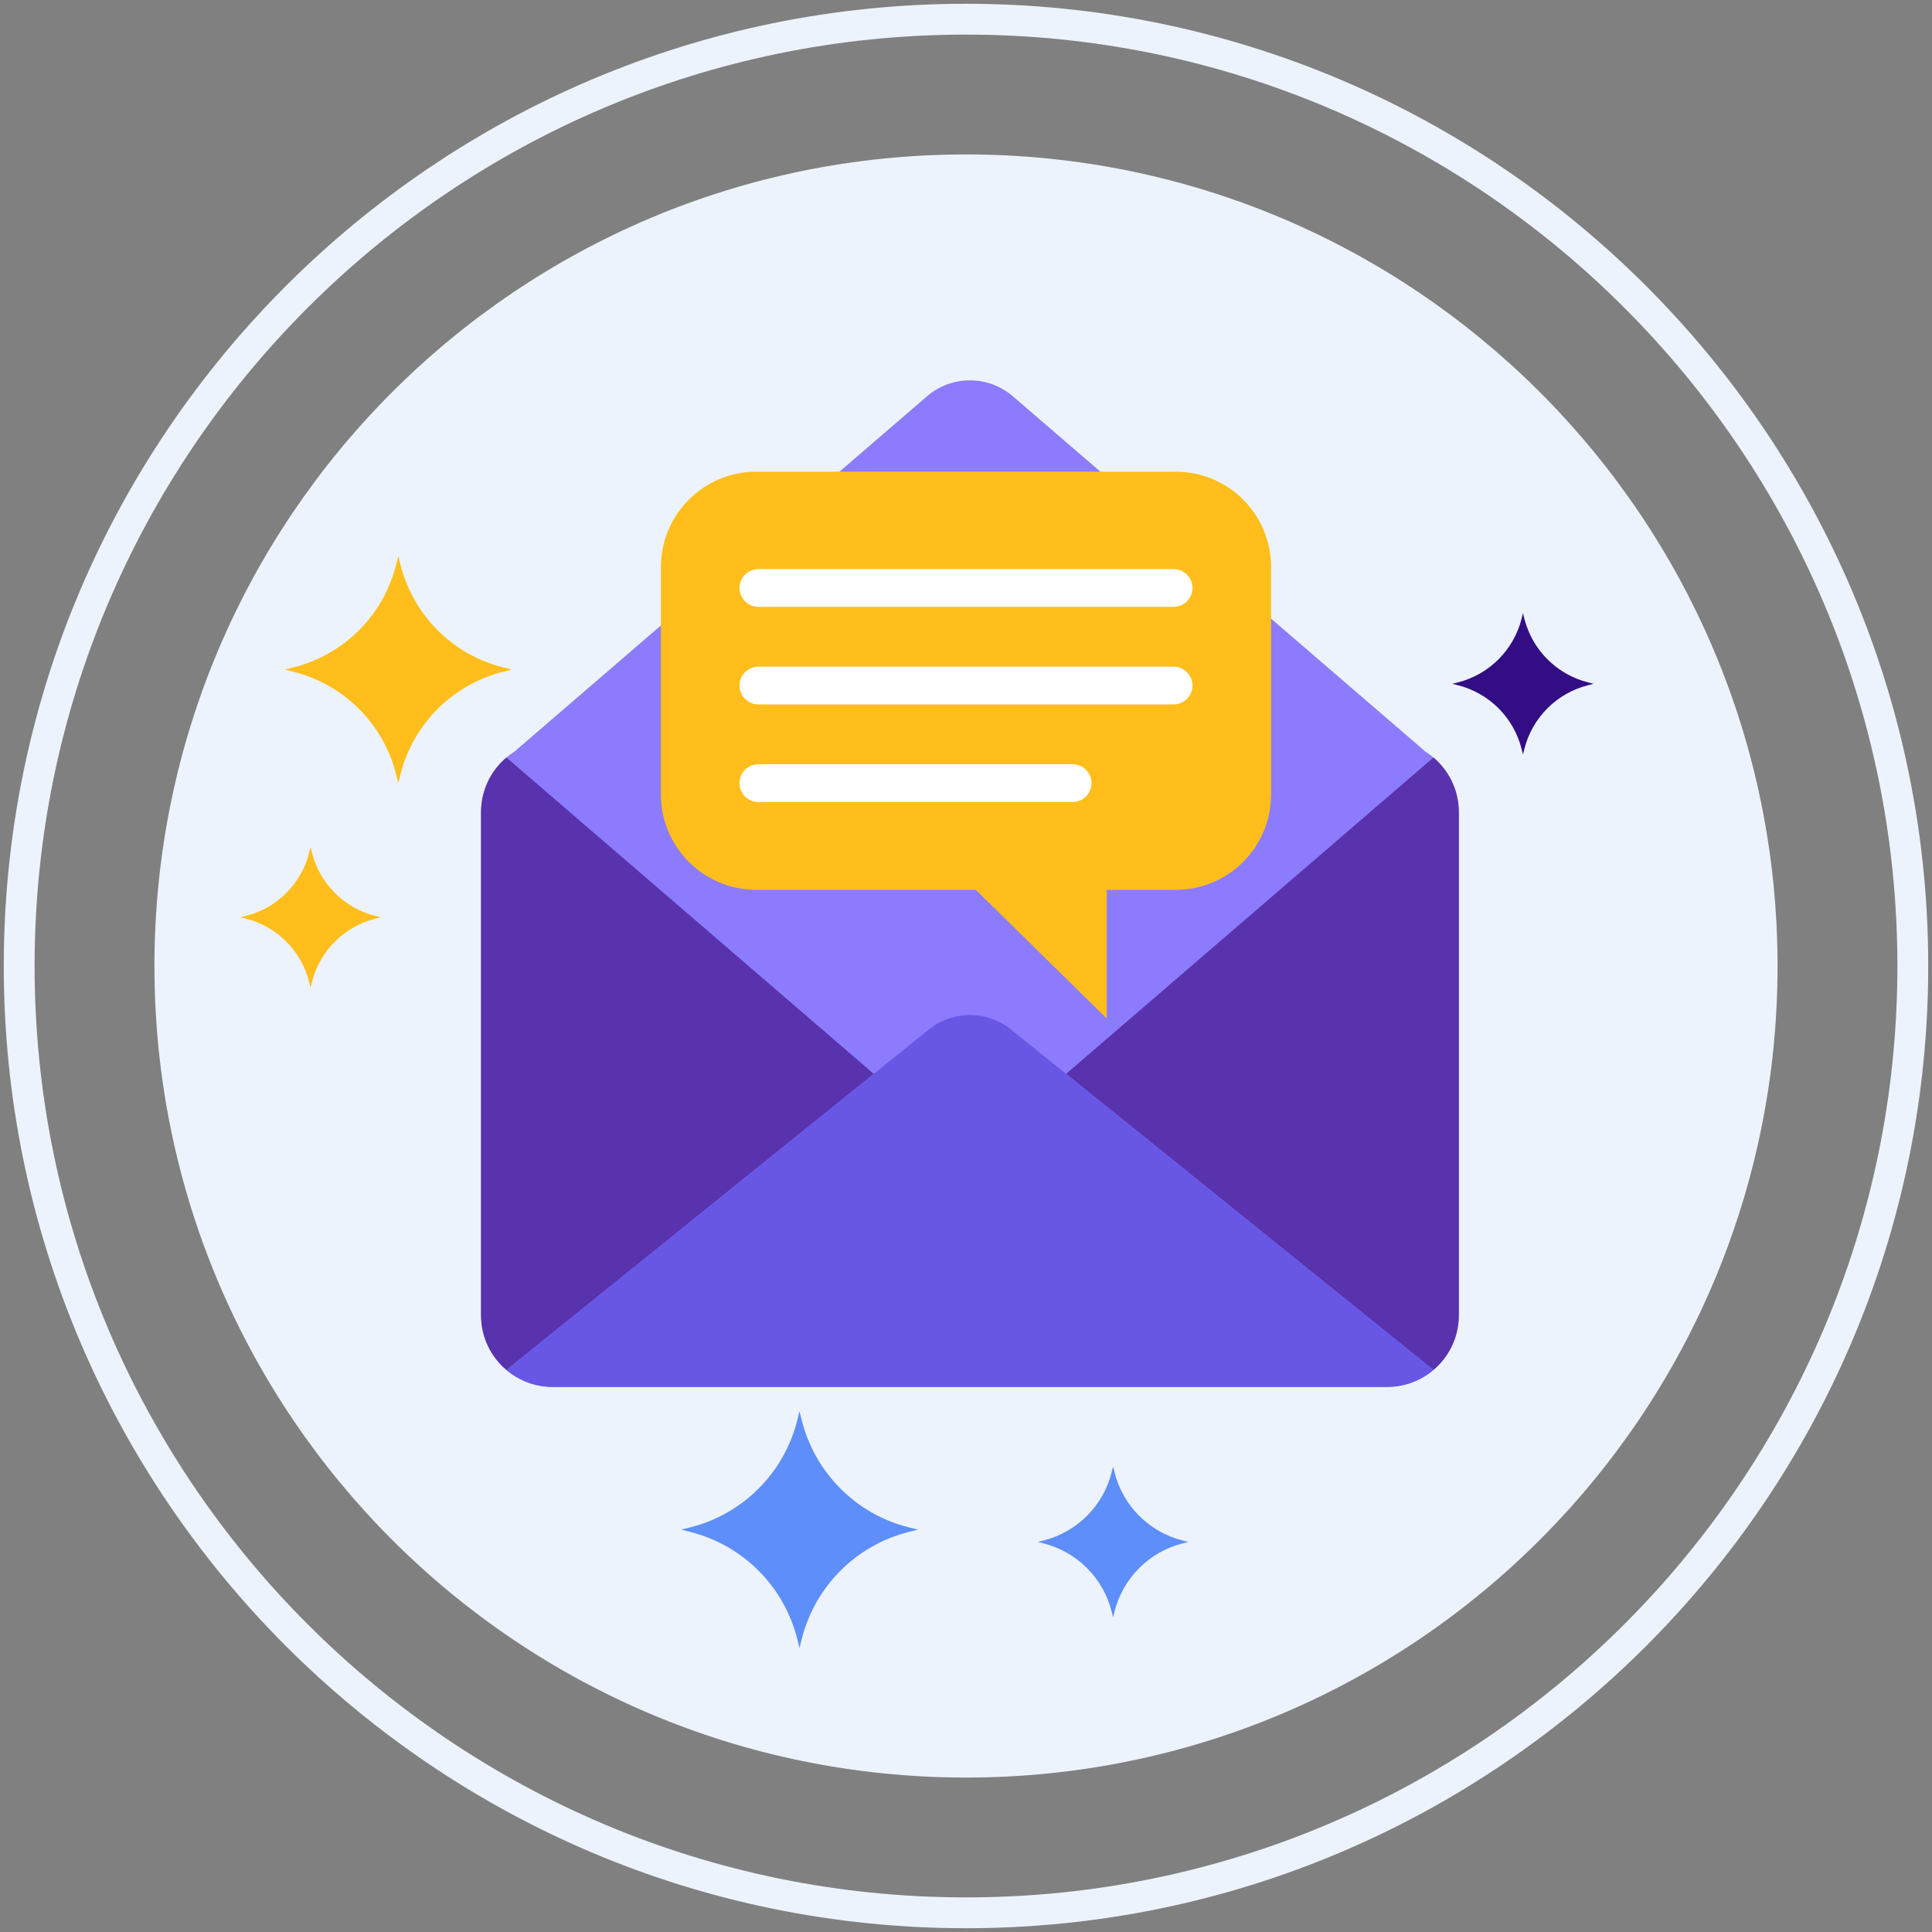 <?xml version="1.0" encoding="utf-8"?>
<!-- Generator: Adobe Illustrator 22.0.1, SVG Export Plug-In . SVG Version: 6.00 Build 0)  -->
<svg version="1.1" id="Layer_1" xmlns="http://www.w3.org/2000/svg" xmlns:xlink="http://www.w3.org/1999/xlink" x="0px" y="0px"
	 viewBox="0 0 512 512" style="enable-background:new 0 0 512 512;" xml:space="preserve">
<rect x="0" y="0" width="512" height="512" fill="#808080" stroke="none"/>
<style type="text/css">
	.st0{fill:#330D84;}
	.st1{fill:#EDF3FC;}
	.st2{fill:#5932AE;}
	.st3{fill:#FFFFFF;}
	.st4{fill:#FFE37B;}
	.st5{fill:#5D8EF9;}
	.st6{fill:#8C7BFD;}
	.st7{fill:#8AC9F9;}
	.st8{fill:#FFBE1B;}
	.st9{fill:#6857E5;}
</style>
<g>
	<g>
		<g>
			<path class="st1" d="M255.999,40.928c-118.778,0-215.071,96.294-215.071,215.074c0,118.776,96.293,215.068,215.071,215.068
				c118.778,0,215.071-96.292,215.071-215.068C471.07,137.222,374.777,40.928,255.999,40.928z"/>
		</g>
	</g>
	<g>
		<g>
			<path class="st1" d="M255.999,1C115.391,1,1,115.392,1,256.002C1,396.609,115.391,511,255.999,511S511,396.609,511,256.002
				C511,115.392,396.607,1,255.999,1z M255.999,502.832c-136.103,0-246.83-110.728-246.83-246.83
				c0-136.104,110.727-246.833,246.83-246.833c136.102,0,246.832,110.729,246.832,246.833
				C502.831,392.104,392.101,502.832,255.999,502.832z"/>
		</g>
	</g>
	<g>
		<g>
			<path class="st6" d="M377.777,199.202L268.41,105.018c-6.534-5.628-16.202-5.628-22.736,0l-109.367,94.185
				c-5.304,3.368-8.826,9.29-8.826,16.035v133.32c0,10.492,8.501,18.994,18.991,18.994h221.144c10.488,0,18.99-8.502,18.99-18.994
				v-133.32C386.604,208.493,383.081,202.571,377.777,199.202z"/>
		</g>
	</g>
	<g>
		<g>
			<path class="st2" d="M134.205,200.749l0.005,0.005c0.19-0.161,0.38-0.323,0.576-0.477
				C134.589,200.431,134.395,200.587,134.205,200.749z M134.21,200.754c-4.112,3.483-6.73,8.676-6.73,14.485v133.32
				c0,5.813,2.617,11.008,6.73,14.491l97.351-78.458L134.21,200.754z"/>
		</g>
	</g>
	<g>
		<g>
			<path class="st2" d="M379.288,200.268c0.2,0.156,0.393,0.321,0.587,0.485l0.005-0.004
				C379.686,200.585,379.489,200.425,379.288,200.268z M379.875,200.753l-97.352,83.837l97.352,78.458
				c4.112-3.483,6.729-8.678,6.729-14.491v-133.32C386.604,209.429,383.987,204.237,379.875,200.753z"/>
		</g>
	</g>
	<g>
		<g>
			<path class="st9" d="M268.41,273.216c-6.534-5.628-16.202-5.628-22.736,0l-111.469,89.837c3.309,2.804,7.589,4.499,12.266,4.499
				h221.144c4.677,0,8.956-1.694,12.265-4.499L268.41,273.216z"/>
		</g>
	</g>
	<g>
		<g>
			<path class="st8" d="M311.578,125H200.421c-13.954,0-25.276,11.322-25.276,25.281v60.26c0,13.958,11.322,25.278,25.276,25.278
				h58.185l34.699,34.109v-34.109h18.274c13.959,0,25.277-11.319,25.277-25.278v-60.26C336.855,136.322,325.537,125,311.578,125z"/>
		</g>
	</g>
	<g>
		<g>
			<path class="st3" d="M311.018,150.819H200.982c-2.761,0-5,2.239-5,5s2.239,5,5,5h110.036c2.761,0,5-2.239,5-5
				S313.779,150.819,311.018,150.819z"/>
		</g>
	</g>
	<g>
		<g>
			<path class="st3" d="M311.018,176.679H200.982c-2.761,0-5,2.239-5,5s2.239,5,5,5h110.036c2.761,0,5-2.239,5-5
				S313.779,176.679,311.018,176.679z"/>
		</g>
	</g>
	<g>
		<g>
			<path class="st3" d="M284.26,202.539h-83.278c-2.761,0-5,2.239-5,5s2.239,5,5,5h83.278c2.761,0,5-2.239,5-5
				S287.021,202.539,284.26,202.539z"/>
		</g>
	</g>
	<g>
		<g>
			<path class="st0" d="M420.912,180.856c-8.346-2.089-14.856-8.605-16.953-16.949l-0.353-1.424l-0.356,1.424
				c-2.091,8.344-8.607,14.86-16.952,16.949l-1.419,0.358l1.419,0.36c8.345,2.088,14.861,8.603,16.952,16.945l0.356,1.423
				l0.353-1.423c2.097-8.343,8.607-14.857,16.953-16.945l1.424-0.36L420.912,180.856z"/>
		</g>
	</g>
	<g>
		<g>
			<path class="st8" d="M133.36,176.871c-13.405-3.359-23.869-13.828-27.236-27.236l-0.57-2.286l-0.573,2.286
				c-3.354,13.407-13.828,23.876-27.24,27.236l-2.277,0.574l2.277,0.579c13.412,3.355,23.885,13.82,27.24,27.227l0.573,2.288
				l0.57-2.288c3.367-13.407,13.831-23.872,27.236-27.227l2.29-0.579L133.36,176.871z"/>
		</g>
	</g>
	<g>
		<g>
			<path class="st8" d="M99.497,242.739c-8.289-2.076-14.757-8.548-16.833-16.833l-0.357-1.413l-0.354,1.413
				c-2.076,8.285-8.547,14.757-16.838,16.833l-1.411,0.355l1.411,0.354c8.291,2.076,14.762,8.547,16.838,16.835l0.354,1.413
				l0.357-1.413c2.076-8.288,8.544-14.759,16.833-16.835l1.416-0.354L99.497,242.739z"/>
		</g>
	</g>
	<g>
		<g>
			<path class="st5" d="M313.437,408.252c-8.898-2.231-15.844-9.183-18.078-18.079l-0.381-1.521l-0.378,1.521
				c-2.233,8.896-9.182,15.848-18.083,18.079l-1.516,0.38l1.516,0.38c8.901,2.229,15.85,9.18,18.083,18.079l0.378,1.519l0.381-1.519
				c2.235-8.899,9.18-15.85,18.078-18.079l1.522-0.38L313.437,408.252z"/>
		</g>
	</g>
	<g>
		<g>
			<path class="st5" d="M240.863,404.776c-13.972-3.503-24.879-14.419-28.387-28.389L211.877,374l-0.594,2.388
				c-3.506,13.969-14.418,24.886-28.395,28.389l-2.38,0.596l2.38,0.596c13.977,3.5,24.889,14.414,28.395,28.389l0.594,2.385
				l0.599-2.385c3.509-13.975,14.415-24.888,28.387-28.389l2.39-0.596L240.863,404.776z"/>
		</g>
	</g>
</g>
</svg>
